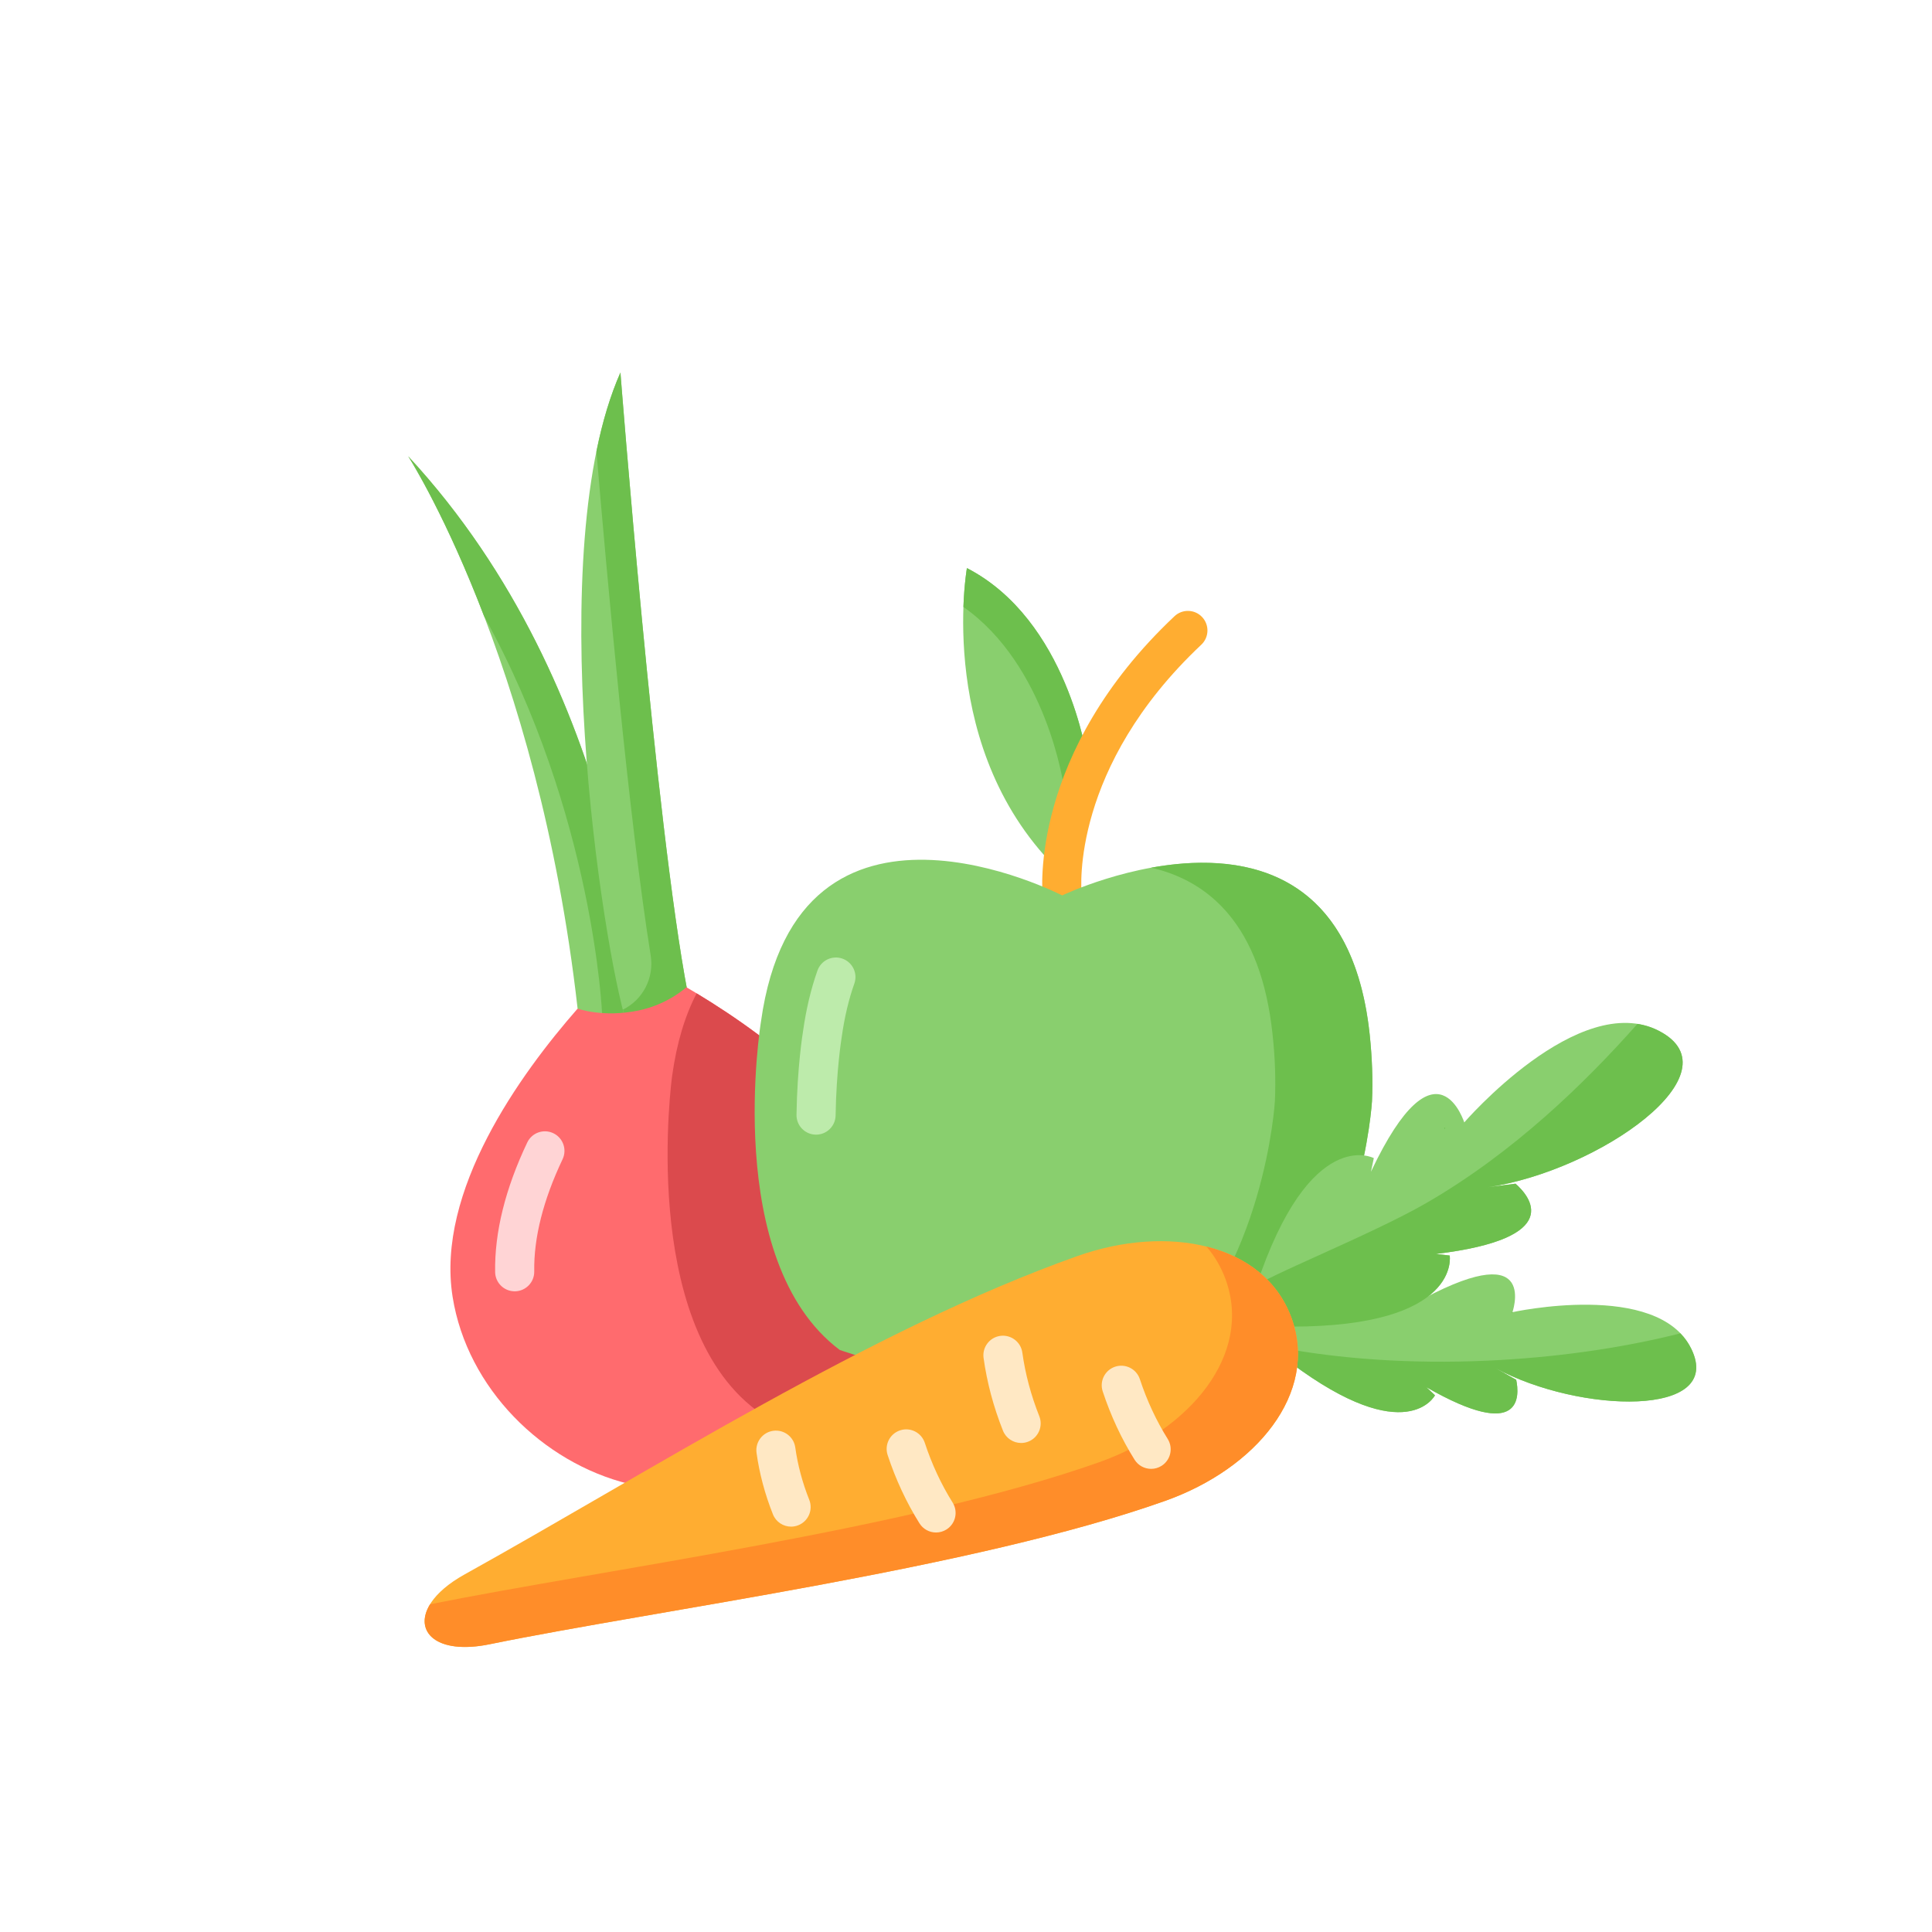 <svg width="96" height="96" viewBox="0 0 96 96" fill="none" xmlns="http://www.w3.org/2000/svg">
<g filter="url(#filter0_d_281_188)">
<path d="M31.713 46.215C31.713 46.215 31.081 30.304 20.273 18.659C20.273 18.659 26.715 28.597 28.701 46.117L29.964 47.26L31.713 46.215Z" fill="#89CF6E"/>
<path d="M31.715 46.214L29.966 47.257L29.383 46.733L29.92 46.415C29.92 46.415 29.525 36.51 24.051 26.611C22.185 21.733 20.488 18.993 20.293 18.682C31.08 30.329 31.715 46.214 31.715 46.214Z" fill="#6DBF4D"/>
<path d="M34.168 45.325C32.57 36.988 30.83 14.512 30.83 14.512C26.9 23.352 29.944 43.024 31.13 46.829L34.168 45.325Z" fill="#89CF6E"/>
<path d="M34.171 45.327L31.133 46.83C31.074 46.648 31.016 46.421 30.951 46.169C31.953 45.673 32.51 44.585 32.333 43.481C31.248 36.711 30.161 24.642 29.636 18.435C29.928 16.984 30.323 15.656 30.828 14.509C30.828 14.509 32.571 36.989 34.171 45.327Z" fill="#6DBF4D"/>
<path d="M44.204 62.488L37.72 65.915L31.228 69.728C26.972 68.678 23.215 64.995 22.49 60.441C21.654 55.18 25.845 49.376 28.702 46.117C28.702 46.117 29.959 46.577 31.715 46.214C33.198 45.91 34.105 45.055 34.105 45.055C34.273 45.152 34.442 45.255 34.617 45.359C38.348 47.614 43.906 51.779 44.729 56.981C45.04 58.899 44.826 60.778 44.204 62.488Z" fill="#FF6B6E"/>
<path d="M25.574 60.164C25.044 60.164 24.611 59.739 24.603 59.208C24.571 57.23 25.108 55.064 26.199 52.769C26.429 52.284 27.009 52.078 27.493 52.308C27.978 52.538 28.184 53.118 27.954 53.603C26.993 55.626 26.519 57.501 26.546 59.177C26.554 59.714 26.126 60.156 25.59 60.164C25.584 60.164 25.579 60.164 25.574 60.164Z" fill="#FFD4D5"/>
<path d="M44.204 62.488L37.582 66.076C31.706 61.658 33.398 49.46 33.398 49.46C33.631 47.782 34.052 46.435 34.616 45.359C38.348 47.614 43.906 51.779 44.729 56.981C45.04 58.899 44.826 60.778 44.204 62.488Z" fill="#DB4A4D"/>
<path d="M54.02 33.695C54.02 33.695 53.051 26.81 48.045 24.229C48.045 24.229 46.43 33.35 52.728 39.374L54.02 33.695Z" fill="#89CF6E"/>
<path d="M54.02 33.692L52.73 39.373C52.478 39.133 52.238 38.887 52.018 38.641L52.847 35.013C52.847 35.013 52.005 29.067 47.871 26.158C47.917 24.959 48.046 24.227 48.046 24.227C53.048 26.812 54.02 33.692 54.02 33.692Z" fill="#6DBF4D"/>
<path d="M52.777 41.463C52.286 41.463 51.865 41.094 51.812 40.595C51.782 40.305 51.148 33.412 58.36 26.62C58.75 26.252 59.365 26.27 59.733 26.661C60.101 27.052 60.083 27.667 59.692 28.035C53.219 34.131 53.721 40.142 53.745 40.395C53.797 40.928 53.409 41.404 52.876 41.458C52.843 41.461 52.81 41.463 52.777 41.463Z" fill="#FFAD31"/>
<path d="M41.726 63.079C35.852 58.66 37.813 46.756 37.813 46.756C39.645 33.684 52.778 40.493 52.778 40.493C52.778 40.493 66.615 33.867 68.057 47.396C68.182 48.573 68.218 49.679 68.171 50.716C68.171 50.716 67.683 59.111 62.364 63.755C57.046 68.398 41.726 63.079 41.726 63.079Z" fill="#89CF6E"/>
<path d="M40.55 52.38C40.544 52.38 40.54 52.38 40.535 52.38C39.998 52.372 39.57 51.931 39.578 51.394C39.613 49.023 39.889 47.322 39.901 47.251C40.054 46.159 40.297 45.133 40.62 44.224C40.8 43.719 41.355 43.454 41.861 43.634C42.367 43.814 42.631 44.37 42.451 44.876C42.172 45.66 41.96 46.558 41.822 47.544C41.816 47.583 41.554 49.206 41.521 51.423C41.513 51.955 41.079 52.38 40.55 52.38Z" fill="#BDEBAB"/>
<path d="M68.175 50.717C68.175 50.717 67.683 59.113 62.364 63.758C60.252 65.598 56.572 65.87 52.892 65.526C54.739 65.306 56.378 64.768 57.538 63.758C62.856 59.113 63.349 50.717 63.349 50.717C63.394 49.68 63.362 48.572 63.232 47.393C62.656 41.958 60.077 39.775 57.201 39.114C61.386 38.356 67.152 38.92 68.059 47.393C68.182 48.572 68.221 49.68 68.175 50.717Z" fill="#6DBF4D"/>
<path d="M63.983 61.493C69.895 57.371 71.196 60.126 71.196 60.126L70.757 60.513C76.524 57.456 75.136 61.255 75.136 61.255L75.124 61.207C75.124 61.207 82.379 59.6 84.042 63.023C85.705 66.445 78.492 66.239 74.314 63.986L75.339 64.563C75.503 65.341 75.675 67.683 70.878 64.929L71.304 65.331C71.304 65.331 69.909 68.041 64.142 63.723L63.983 61.493Z" fill="#89CF6E"/>
<path d="M75.138 61.257L75.125 61.205C75.125 61.205 75.138 61.205 75.158 61.198C75.145 61.237 75.138 61.257 75.138 61.257ZM74.316 63.984L75.339 64.56C75.501 65.338 75.676 67.683 70.876 64.93L71.303 65.331C71.303 65.331 69.91 68.039 64.145 63.725L64.093 63.051C67.183 63.589 70.772 63.796 74.588 63.576C77.801 63.388 80.826 62.928 83.495 62.254C83.715 62.474 83.897 62.734 84.039 63.025C85.704 66.445 78.494 66.238 74.316 63.984Z" fill="#6DBF4D"/>
<path d="M62.418 59.923C65.093 51.863 68.264 53.546 68.264 53.546L68.122 54.222C71.411 47.27 72.78 51.835 72.78 51.835L72.735 51.798C72.735 51.798 78.45 45.166 82.433 47.224C86.416 49.283 79.462 54.174 73.929 54.992L75.304 54.815C76.007 55.433 77.822 57.524 71.351 58.306L72.036 58.385C72.036 58.385 72.63 61.927 64.141 61.917L62.418 59.923Z" fill="#89CF6E"/>
<path d="M71.808 52.097L71.763 52.058C71.763 52.058 71.77 52.051 71.789 52.032C71.802 52.071 71.808 52.097 71.808 52.097ZM73.927 54.993L75.307 54.818C76.006 55.433 77.82 57.526 71.349 58.31L72.035 58.388C72.035 58.388 72.631 61.925 64.138 61.919L62.415 59.923C62.525 59.586 68.151 57.351 70.865 55.783C75.199 53.282 78.759 49.816 81.364 46.875C81.727 46.933 82.089 47.044 82.433 47.225C86.416 49.285 79.459 54.176 73.927 54.993Z" fill="#6DBF4D"/>
<path d="M64.175 61.494C65.529 65.22 62.422 68.97 57.896 70.577C48.421 73.942 32.699 75.989 24.32 77.703C20.732 78.436 19.891 76.008 23.079 74.236C32.297 69.115 43.311 62.044 53.525 58.417C58.034 56.816 62.827 57.782 64.175 61.494Z" fill="#FFAD31"/>
<path d="M57.894 70.579C48.422 73.941 32.7 75.988 24.323 77.704C21.687 78.242 20.533 77.076 21.369 75.716C29.83 74.012 45.267 71.971 54.622 68.655C59.151 67.048 62.254 63.297 60.9 59.572C60.673 58.95 60.349 58.406 59.947 57.94C61.917 58.432 63.491 59.605 64.178 61.496C65.525 65.221 62.422 68.972 57.894 70.579Z" fill="#FF8D29"/>
<path d="M46.512 72.149C46.188 72.149 45.872 71.987 45.687 71.692C45.037 70.652 44.505 69.51 44.106 68.3C43.938 67.79 44.215 67.241 44.725 67.073C45.234 66.905 45.784 67.182 45.952 67.692C46.302 68.754 46.767 69.754 47.336 70.662C47.62 71.117 47.482 71.717 47.027 72.001C46.866 72.101 46.688 72.149 46.512 72.149ZM57.2 68.987C56.876 68.987 56.559 68.825 56.375 68.53C55.724 67.489 55.192 66.347 54.793 65.137C54.625 64.628 54.902 64.078 55.412 63.91C55.921 63.743 56.471 64.019 56.639 64.529C56.989 65.591 57.454 66.591 58.023 67.5C58.307 67.955 58.169 68.554 57.714 68.839C57.554 68.939 57.376 68.987 57.2 68.987ZM50.74 67.701C50.353 67.701 49.988 67.469 49.836 67.088C49.365 65.904 49.041 64.688 48.873 63.475C48.8 62.944 49.171 62.453 49.703 62.379C50.231 62.306 50.725 62.677 50.799 63.209C50.945 64.267 51.229 65.331 51.642 66.37C51.84 66.869 51.597 67.434 51.098 67.632C50.98 67.679 50.859 67.701 50.74 67.701ZM39.309 71.858C38.923 71.858 38.557 71.626 38.406 71.245C38.008 70.244 37.734 69.217 37.592 68.192C37.519 67.66 37.89 67.169 38.422 67.096C38.953 67.022 39.444 67.393 39.517 67.925C39.638 68.796 39.871 69.671 40.212 70.526C40.41 71.025 40.167 71.59 39.668 71.788C39.55 71.835 39.429 71.858 39.309 71.858Z" fill="#FFE8C4"/>
<path d="M71.808 52.096L71.763 52.058C71.763 52.058 71.77 52.051 71.789 52.032C71.802 52.071 71.808 52.096 71.808 52.096ZM75.158 61.198C75.145 61.237 75.138 61.257 75.138 61.257L75.125 61.205C75.125 61.205 75.138 61.205 75.158 61.198Z" fill="#6DBF4D"/>
</g>
<defs>
<filter id="filter0_d_281_188" x="-4" y="0" width="104" height="104" filterUnits="userSpaceOnUse" color-interpolation-filters="sRGB">
<feFlood flood-opacity="0" result="BackgroundImageFix"/>
<feColorMatrix in="SourceAlpha" type="matrix" values="0 0 0 0 0 0 0 0 0 0 0 0 0 0 0 0 0 0 127 0" result="hardAlpha"/>
<feOffset dy="4"/>
<feGaussianBlur stdDeviation="2"/>
<feComposite in2="hardAlpha" operator="out"/>
<feColorMatrix type="matrix" values="0 0 0 0 0 0 0 0 0 0 0 0 0 0 0 0 0 0 0.25 0"/>
<feBlend mode="normal" in2="BackgroundImageFix" result="effect1_dropShadow_281_188"/>
<feBlend mode="normal" in="SourceGraphic" in2="effect1_dropShadow_281_188" result="shape"/>
</filter>
</defs>
</svg>
